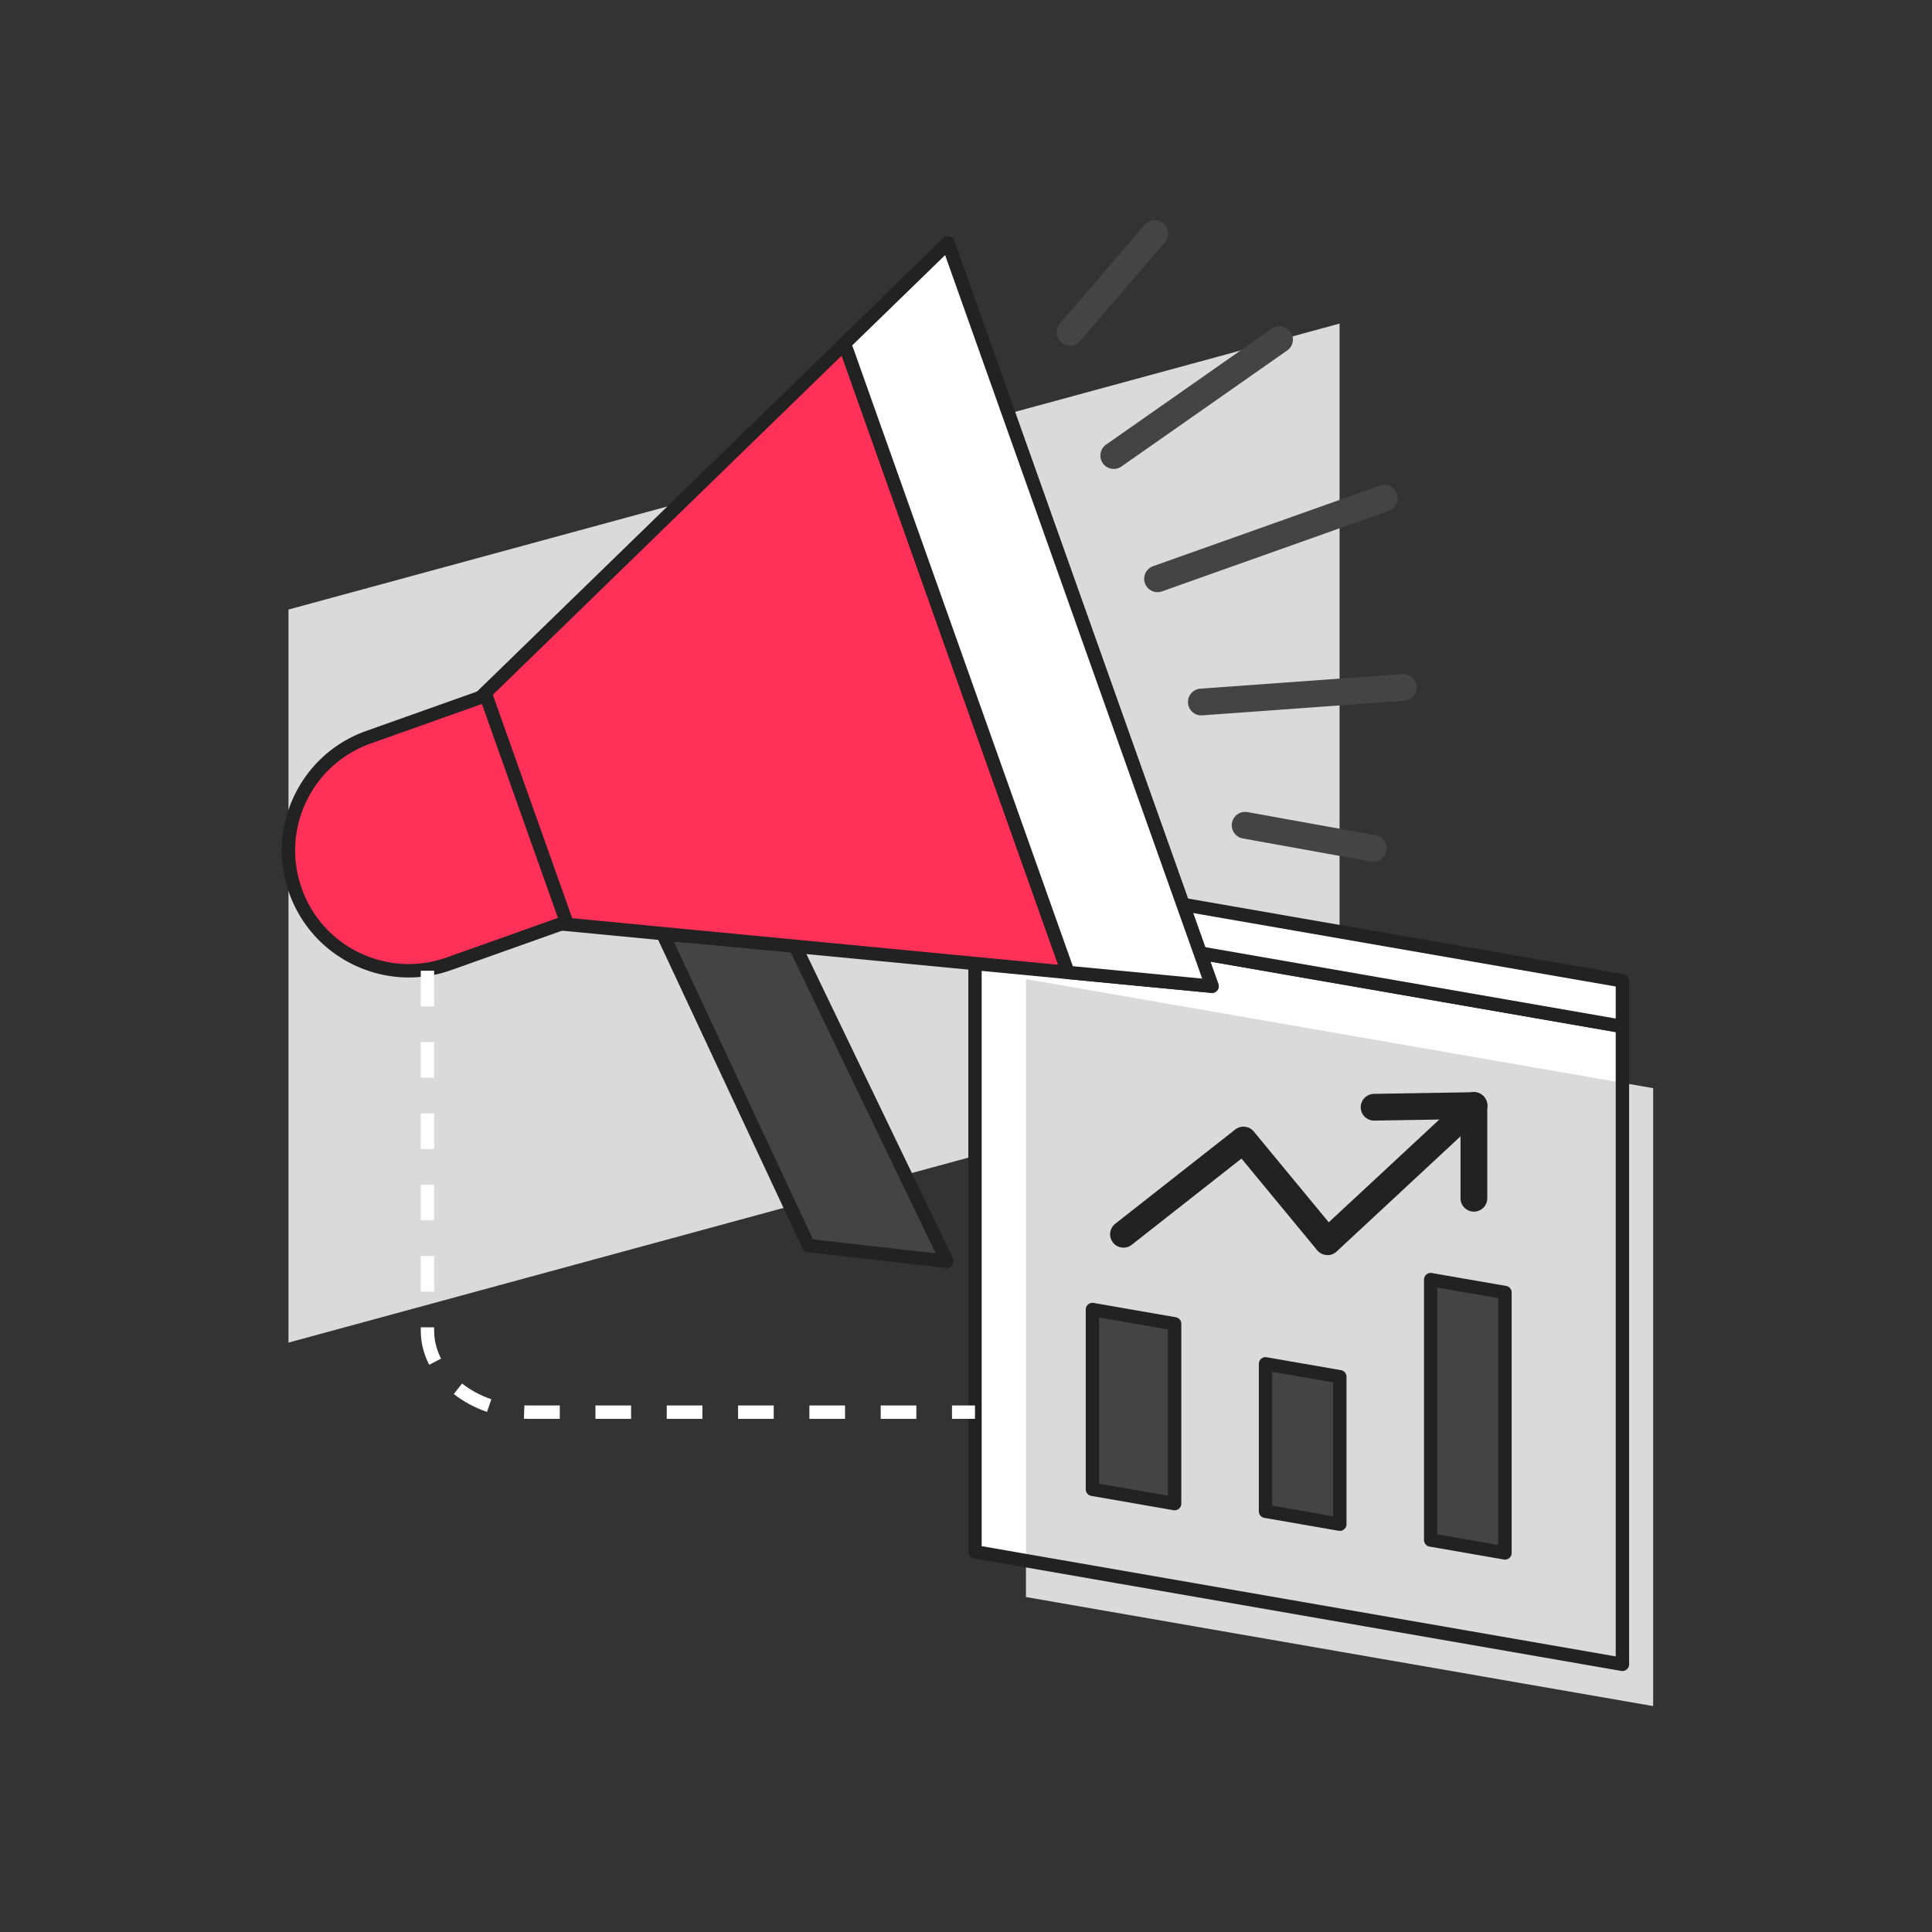 <svg xmlns="http://www.w3.org/2000/svg" width="400" height="400" fill="none" viewBox="0 0 400 400"><rect x="0" y="0" width="400" height="400" fill="#333333" stroke="none"/><path fill="#DADADA" d="m59.725 277.97 217.62-59.205V66.99L59.725 126.2v151.77Z"/><path fill="#fff" d="M335.904 344.585 201.859 321.28V189.215l134.045 23.31v132.06Z"/><path fill="#DADADA" d="m342.269 353.23-129.855-22.58V202.715l129.855 22.58V353.23Z"/><path fill="#222" d="M335.904 345.97c-.08 0-.16-.005-.235-.02l-134.045-23.305a1.38 1.38 0 0 1-1.145-1.365V189.215c0-.41.18-.795.495-1.06a1.381 1.381 0 0 1 1.13-.305l134.045 23.305a1.38 1.38 0 0 1 1.145 1.365v132.06c0 .41-.18.795-.495 1.06-.25.21-.57.325-.89.325l-.005.005Zm-132.66-25.855 131.275 22.825V213.685L203.244 190.86v129.255Z"/><path fill="#fff" d="m335.903 212.524-134.045-23.31v-9.44l134.045 23.305v9.445Z"/><path fill="#222" d="M335.904 213.905c-.08 0-.16-.005-.235-.02L201.624 190.58a1.38 1.38 0 0 1-1.145-1.365v-9.44c0-.41.18-.795.495-1.06a1.381 1.381 0 0 1 1.13-.305l134.045 23.305a1.38 1.38 0 0 1 1.145 1.365v9.44c0 .41-.18.795-.495 1.06-.25.21-.57.325-.89.325h-.005Zm-132.66-25.855 131.275 22.825v-6.63L203.244 181.42v6.63ZM274.84 259.85c-.06 0-.12 0-.18-.005a2.776 2.776 0 0 1-1.955-1l-15.67-18.975-22.72 17.85a2.766 2.766 0 1 1-3.42-4.35l24.845-19.515a2.77 2.77 0 0 1 3.845.415l15.52 18.795 28.17-26.185a2.766 2.766 0 0 1 3.91.145 2.772 2.772 0 0 1-.145 3.915l-30.32 28.185c-.515.48-1.19.74-1.885.74l.005-.015Z"/><path fill="#222" d="M305.155 250.855a2.77 2.77 0 0 1-2.77-2.77v-19.19a2.77 2.77 0 1 1 5.54 0v19.19a2.77 2.77 0 0 1-2.77 2.77Z"/><path fill="#222" d="M284.469 232.01a2.768 2.768 0 0 1-.045-5.535l20.685-.345h.045a2.769 2.769 0 0 1 2.766 2.72 2.77 2.77 0 0 1-2.72 2.815l-20.685.345h-.046Z"/><path fill="#444" d="m243.189 311.31-17.01-2.96v-37.22l17.01 2.96v37.22Z"/><path fill="#222" d="M243.189 312.69c-.08 0-.16-.005-.235-.02l-17.015-2.96a1.38 1.38 0 0 1-1.145-1.365v-37.22c0-.41.18-.795.495-1.06a1.381 1.381 0 0 1 1.13-.305l17.015 2.96a1.38 1.38 0 0 1 1.145 1.365v37.22c0 .41-.18.795-.495 1.06-.25.21-.57.325-.89.325h-.005Zm-15.63-5.505 14.245 2.475v-34.41l-14.245-2.475v34.41Z"/><path fill="#444" d="m262.009 282.369 15.375 2.675v30.525l-15.375-2.675v-30.525Z"/><path fill="#222" d="M277.389 316.954c-.08 0-.16-.005-.235-.02l-15.38-2.675a1.38 1.38 0 0 1-1.145-1.365v-30.525c0-.41.18-.795.495-1.06a1.381 1.381 0 0 1 1.13-.305l15.38 2.675a1.381 1.381 0 0 1 1.145 1.366v30.524c0 .41-.18.795-.495 1.06-.25.21-.57.325-.89.325h-.005Zm-13.995-5.225 12.61 2.195v-27.715l-12.61-2.194v27.714Z"/><path fill="#444" d="m296.204 264.93 15.38 2.675v53.91l-15.38-2.675v-53.91Z"/><path fill="#222" d="M311.584 322.9c-.08 0-.16-.005-.235-.02l-15.38-2.675a1.38 1.38 0 0 1-1.145-1.365v-53.91c0-.41.18-.795.495-1.06a1.381 1.381 0 0 1 1.13-.305l15.38 2.675a1.38 1.38 0 0 1 1.145 1.365v53.91c0 .41-.18.795-.495 1.06-.25.21-.57.325-.89.325h-.005Zm-13.995-5.225 12.61 2.195v-51.1l-12.61-2.195v51.1Z"/><path fill="#444" d="m137.25 193.41 30.15 64.48 28.66 3.255-31.585-65.59-27.225-2.145Z"/><path fill="#222" d="M196.059 262.525c-.05 0-.105 0-.155-.01l-28.66-3.25a1.391 1.391 0 0 1-1.1-.79l-30.15-64.48a1.383 1.383 0 0 1 1.36-1.965l27.225 2.145c.49.04.925.335 1.14.78l31.585 65.585c.22.455.175.99-.12 1.4-.26.37-.685.585-1.13.585h.005Zm-27.735-5.92 25.4 2.88-30.15-62.61-24.065-1.895 28.815 61.625Z"/><path fill="#FF3158" d="m116.185 191.28 134.75 12.91-54.68-153.87-96.74 94.055 16.67 46.905Z"/><path fill="#222" d="M250.934 205.575c-.045 0-.09 0-.13-.005l-134.75-12.915c-.535-.05-.99-.41-1.17-.915l-16.67-46.905a1.38 1.38 0 0 1 .34-1.455l96.735-94.055c.34-.33.82-.46 1.28-.355.46.105.83.44.99.885l54.68 153.875c.16.445.08.94-.215 1.315-.265.34-.665.535-1.09.535v-.005Zm-133.74-15.59 131.71 12.62-53.23-149.79-94.555 91.935 16.075 45.235Z"/><path fill="#444" d="M239.659 122.6c-1.14 0-2.205-.71-2.61-1.84a2.769 2.769 0 0 1 1.68-3.535l47.04-16.715a2.769 2.769 0 0 1 1.855 5.215l-47.04 16.715c-.305.11-.62.16-.925.16ZM248.724 148.115a2.767 2.767 0 0 1-2.76-2.57 2.766 2.766 0 0 1 2.56-2.96l41.795-3.02a2.766 2.766 0 1 1 .4 5.52l-41.795 3.02c-.07 0-.135.005-.2.005v.005ZM230.595 97.085a2.767 2.767 0 0 1-1.59-5.035l34.325-24.03a2.767 2.767 0 1 1 3.175 4.535l-34.325 24.03c-.485.34-1.035.5-1.585.5ZM221.524 71.57c-.64 0-1.28-.22-1.8-.67a2.766 2.766 0 0 1-.295-3.905l17.565-20.465a2.766 2.766 0 0 1 3.905-.295 2.766 2.766 0 0 1 .295 3.905l-17.565 20.465c-.545.64-1.32.965-2.1.965h-.005ZM284.339 178.42c-.165 0-.33-.015-.495-.045l-26.54-4.79a2.769 2.769 0 0 1-2.235-3.215 2.775 2.775 0 0 1 3.215-2.235l26.54 4.79a2.769 2.769 0 0 1 2.235 3.215 2.762 2.762 0 0 1-2.72 2.275v.005Z"/><path fill="#FF3158" d="m117.278 190.89-24.32 8.645c-12.95 4.605-27.185-2.165-31.785-15.12-4.605-12.95 2.165-27.185 15.12-31.785l24.32-8.645 16.67 46.905h-.005Z"/><path fill="#222" d="M84.604 202.37c-3.85 0-7.685-.855-11.265-2.56-6.335-3.015-11.12-8.315-13.47-14.93-2.35-6.615-1.985-13.745 1.03-20.08 3.015-6.34 8.315-11.12 14.93-13.47l24.32-8.645a1.37 1.37 0 0 1 1.06.055c.33.16.585.44.71.785l16.67 46.905a1.387 1.387 0 0 1-.84 1.77l-24.32 8.645a26.34 26.34 0 0 1-8.815 1.53l-.01-.005Zm15.165-56.615-23.015 8.18c-5.915 2.105-10.66 6.38-13.355 12.05-2.695 5.67-3.025 12.05-.92 17.965a23.352 23.352 0 0 0 12.05 13.355c5.67 2.695 12.05 3.025 17.965.92l23.02-8.18-15.74-44.295-.005.005ZM176.145 70.685l-2.61.928 46.26 130.201 2.61-.927-46.26-130.202Z"/><path fill="#fff" d="m174.84 71.135 46.27 130.2 29.825 2.855-54.68-153.87-21.415 20.815Z"/><path fill="#222" d="M250.935 205.575c-.045 0-.09 0-.13-.005l-29.825-2.86c-.535-.05-.99-.41-1.17-.915L173.545 71.6a1.38 1.38 0 0 1 .34-1.455l21.415-20.82c.34-.33.82-.46 1.28-.355.46.105.83.44.99.885l54.68 153.875c.16.445.08.94-.215 1.315-.265.34-.665.535-1.09.535l-.01-.005Zm-28.82-5.535 26.785 2.565-53.225-149.79-19.23 18.695 45.675 128.53h-.005Z"/><path fill="#fff" d="M201.86 293.76h-4.76v-2.77h4.76v2.77Zm-12.14 0h-7.38v-2.77h7.38v2.77Zm-14.765 0h-7.38v-2.77h7.38v2.77Zm-14.765 0h-7.38v-2.77h7.38v2.77Zm-14.765 0h-7.38v-2.77h7.38v2.77Zm-14.765 0h-7.38v-2.77h7.38v2.77Zm-14.765 0h-6.285c-.385 0-.77-.005-1.15-.025l.11-2.765c.345.015.695.02 1.045.02h6.285v2.77h-.005Zm-15.065-1.44c-2.56-.885-4.875-2.13-6.875-3.705l1.71-2.175c1.755 1.38 3.8 2.48 6.065 3.26l-.9 2.615v.005Zm-11.97-9.76c-1.155-2.24-1.745-4.625-1.745-7.08v-.675h2.77v.675c0 2.01.485 3.96 1.435 5.81l-2.46 1.27Zm1.025-15.135h-2.77v-7.38h2.77v7.38Zm0-14.765h-2.77v-7.38h2.77v7.38Zm0-14.765h-2.77v-7.38h2.77v7.38Zm0-14.765h-2.77v-7.38h2.77v7.38Zm0-14.765h-2.77v-7.38h2.77v7.38Z"/></svg>